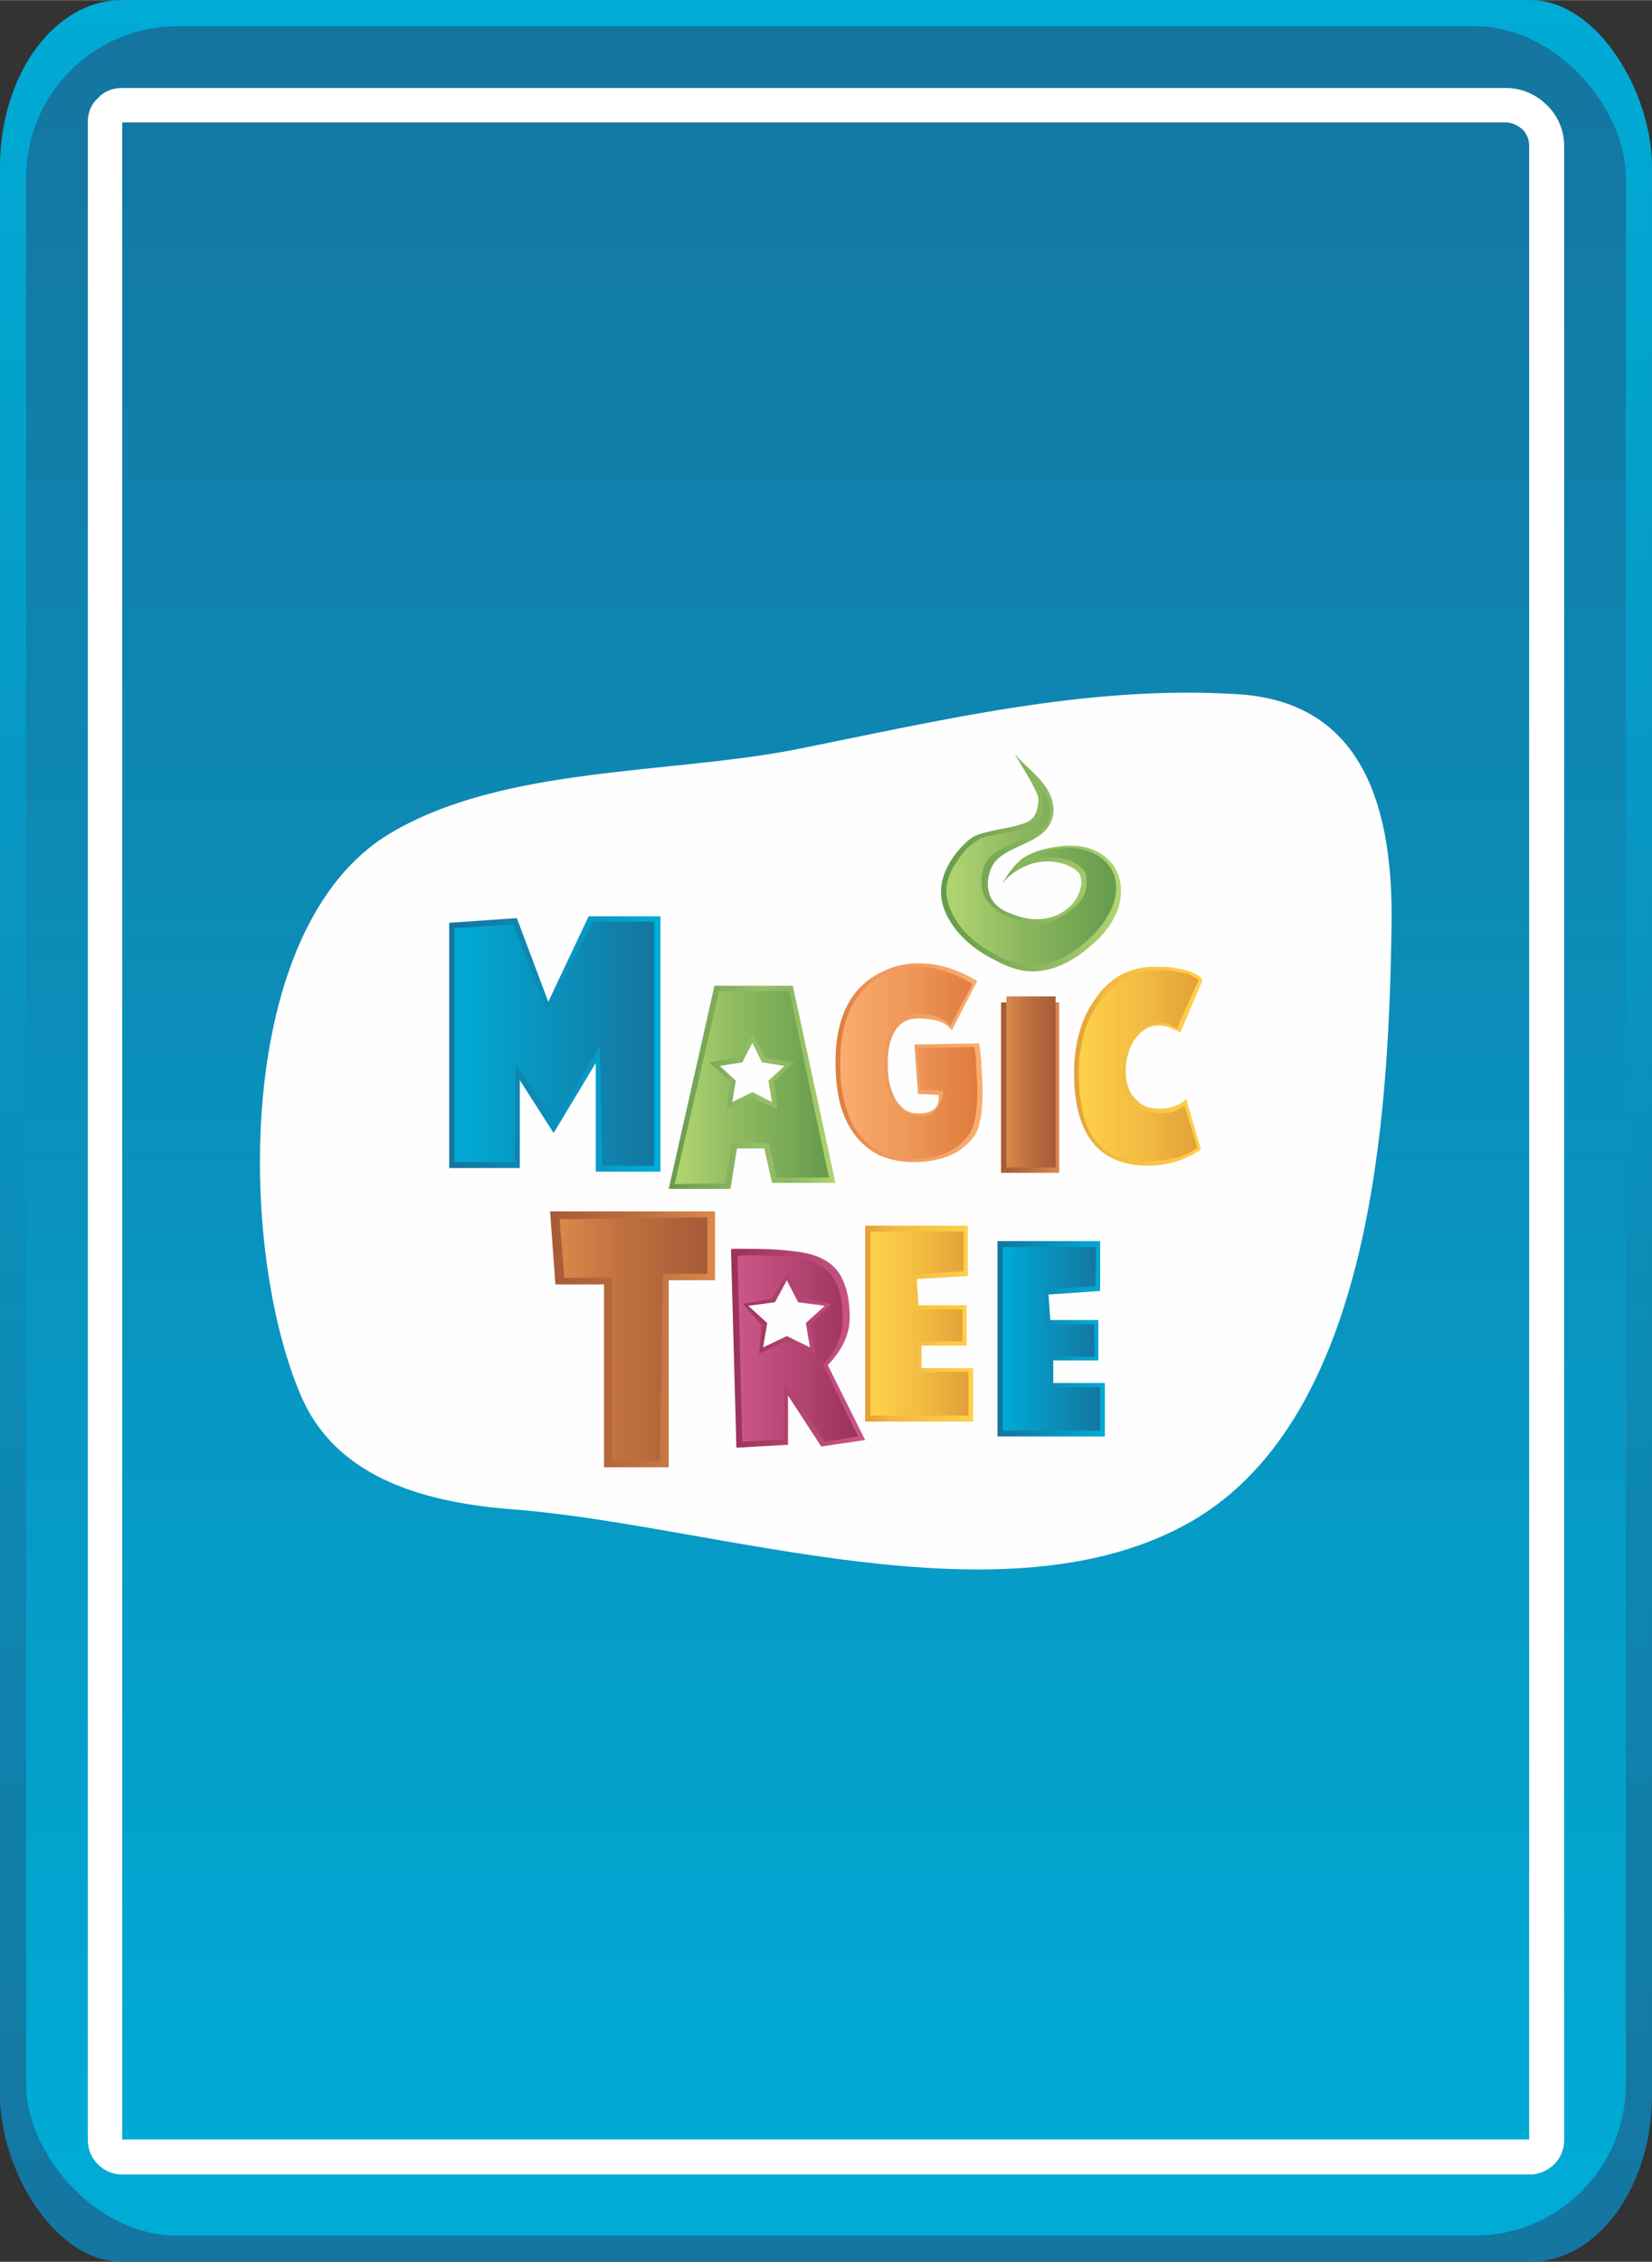 <?xml version="1.0" encoding="UTF-8"?>
<!DOCTYPE svg PUBLIC "-//W3C//DTD SVG 1.1//EN" "http://www.w3.org/Graphics/SVG/1.1/DTD/svg11.dtd">
<!-- Creator: CorelDRAW X8 -->
<svg xmlns="http://www.w3.org/2000/svg" xml:space="preserve" width="600px" height="821px" version="1.1" style="shape-rendering:geometricPrecision; text-rendering:geometricPrecision; image-rendering:optimizeQuality; fill-rule:evenodd; clip-rule:evenodd"
viewBox="0 0 2784 3809"
 xmlns:xlink="http://www.w3.org/1999/xlink">
 <rect x="0" y="0" width="2784" height="3809" fill="#333333" stroke="none"/>
 <defs>
  <style type="text/css">
   <![CDATA[
    .fil3 {fill:#FEFEFE}
    .fil2 {fill:white;fill-rule:nonzero}
    .fil8 {fill:url(#id0)}
    .fil5 {fill:url(#id1)}
    .fil23 {fill:url(#id2)}
    .fil14 {fill:url(#id3)}
    .fil19 {fill:url(#id4)}
    .fil10 {fill:url(#id5)}
    .fil18 {fill:url(#id6)}
    .fil4 {fill:url(#id7)}
    .fil22 {fill:url(#id8)}
    .fil9 {fill:url(#id9)}
    .fil13 {fill:url(#id10)}
    .fil17 {fill:url(#id11)}
    .fil11 {fill:url(#id12)}
    .fil21 {fill:url(#id13)}
    .fil6 {fill:url(#id14)}
    .fil7 {fill:url(#id15)}
    .fil15 {fill:url(#id16)}
    .fil12 {fill:url(#id17)}
    .fil16 {fill:url(#id18)}
    .fil20 {fill:url(#id19)}
    .fil0 {fill:url(#id20)}
    .fil1 {fill:url(#id21)}
   ]]>
  </style>
  <linearGradient id="id0" gradientUnits="userSpaceOnUse" x1="2026.45" y1="1795.33" x2="1810.12" y2="1795.33">
   <stop offset="0" style="stop-opacity:1; stop-color:#FFD149"/>
   <stop offset="0.741" style="stop-opacity:1; stop-color:#F1B941"/>
   <stop offset="1" style="stop-opacity:1; stop-color:#E2A038"/>
  </linearGradient>
  <linearGradient id="id1" gradientUnits="userSpaceOnUse" x1="1778.68" y1="1821.96" x2="1695.83" y2="1821.96">
   <stop offset="0" style="stop-opacity:1; stop-color:#A65A37"/>
   <stop offset="0.588" style="stop-opacity:1; stop-color:#C07140"/>
   <stop offset="1" style="stop-opacity:1; stop-color:#DA894A"/>
  </linearGradient>
  <linearGradient id="id2" gradientUnits="userSpaceOnUse" x1="1595.08" y1="1469.17" x2="1880.69" y2="1469.17">
   <stop offset="0" style="stop-opacity:1; stop-color:#B2D572"/>
   <stop offset="0.439" style="stop-opacity:1; stop-color:#8CB85F"/>
   <stop offset="1" style="stop-opacity:1; stop-color:#659B4C"/>
  </linearGradient>
  <linearGradient id="id3" gradientUnits="userSpaceOnUse" xlink:href="#id2" x1="1137.07" y1="1831.43" x2="1396.88" y2="1831.43">
  </linearGradient>
  <linearGradient id="id4" gradientUnits="userSpaceOnUse" xlink:href="#id1" x1="1192.17" y1="2254.85" x2="942.687" y2="2254.85">
  </linearGradient>
  <linearGradient id="id5" gradientUnits="userSpaceOnUse" x1="1231.83" y1="2270.46" x2="1458.19" y2="2270.46">
   <stop offset="0" style="stop-opacity:1; stop-color:#9A325A"/>
   <stop offset="1" style="stop-opacity:1; stop-color:#CC5789"/>
  </linearGradient>
  <linearGradient id="id6" gradientUnits="userSpaceOnUse" xlink:href="#id5" x1="1445.88" y1="2270.86" x2="1243.17" y2="2270.86">
  </linearGradient>
  <linearGradient id="id7" gradientUnits="userSpaceOnUse" xlink:href="#id1" x1="1687.2" y1="1831.65" x2="1785.19" y2="1831.65">
  </linearGradient>
  <linearGradient id="id8" gradientUnits="userSpaceOnUse" xlink:href="#id2" x1="1889.02" y1="1452.44" x2="1585.49" y2="1452.44">
  </linearGradient>
  <linearGradient id="id9" gradientUnits="userSpaceOnUse" xlink:href="#id1" x1="926.758" y1="2255.89" x2="1204.52" y2="2255.89">
  </linearGradient>
  <linearGradient id="id10" gradientUnits="userSpaceOnUse" x1="1408.35" y1="1830.94" x2="1126.64" y2="1830.94">
   <stop offset="0" style="stop-opacity:1; stop-color:#B2D572"/>
   <stop offset="0.286" style="stop-opacity:1; stop-color:#8CB85F"/>
   <stop offset="0.451" style="stop-opacity:1; stop-color:#97BF67"/>
   <stop offset="1" style="stop-opacity:1; stop-color:#659B4C"/>
  </linearGradient>
  <linearGradient id="id11" gradientUnits="userSpaceOnUse" x1="1854.27" y1="2254.64" x2="1689.54" y2="2254.64">
   <stop offset="0" style="stop-opacity:1; stop-color:#1475A0"/>
   <stop offset="1" style="stop-opacity:1; stop-color:#00ABD6"/>
  </linearGradient>
  <linearGradient id="id12" gradientUnits="userSpaceOnUse" xlink:href="#id11" x1="1680.56" y1="2254.36" x2="1861.96" y2="2254.36">
  </linearGradient>
  <linearGradient id="id13" gradientUnits="userSpaceOnUse" x1="1467.17" y1="2229.21" x2="1631.89" y2="2229.21">
   <stop offset="0" style="stop-opacity:1; stop-color:#FFD149"/>
   <stop offset="0.561" style="stop-opacity:1; stop-color:#F1B941"/>
   <stop offset="1" style="stop-opacity:1; stop-color:#E2A038"/>
  </linearGradient>
  <linearGradient id="id14" gradientUnits="userSpaceOnUse" xlink:href="#id11" x1="760.781" y1="1758" x2="1109.22" y2="1758">
  </linearGradient>
  <linearGradient id="id15" gradientUnits="userSpaceOnUse" x1="1655.66" y1="1789.58" x2="1407.72" y2="1789.58">
   <stop offset="0" style="stop-opacity:1; stop-color:#FAAE71"/>
   <stop offset="0.741" style="stop-opacity:1; stop-color:#ED9557"/>
   <stop offset="1" style="stop-opacity:1; stop-color:#DF7C3C"/>
  </linearGradient>
  <linearGradient id="id16" gradientUnits="userSpaceOnUse" x1="1415.51" y1="1790.06" x2="1646.61" y2="1790.06">
   <stop offset="0" style="stop-opacity:1; stop-color:#FAAE71"/>
   <stop offset="0.529" style="stop-opacity:1; stop-color:#ED9557"/>
   <stop offset="1" style="stop-opacity:1; stop-color:#DF7C3C"/>
  </linearGradient>
  <linearGradient id="id17" gradientUnits="userSpaceOnUse" xlink:href="#id11" x1="1101.63" y1="1757.55" x2="766.141" y2="1757.55">
  </linearGradient>
  <linearGradient id="id18" gradientUnits="userSpaceOnUse" xlink:href="#id13" x1="1817.86" y1="1794.6" x2="2019.78" y2="1794.6">
  </linearGradient>
  <linearGradient id="id19" gradientUnits="userSpaceOnUse" xlink:href="#id0" x1="1639.59" y1="2228.92" x2="1458.19" y2="2228.92">
  </linearGradient>
  <linearGradient id="id20" gradientUnits="userSpaceOnUse" x1="1481.59" y1="3809.29" x2="1481.59" y2="-0.005">
   <stop offset="0" style="stop-opacity:1; stop-color:#1475A0"/>
   <stop offset="1" style="stop-opacity:1; stop-color:#00ABD6"/>
  </linearGradient>
  <linearGradient id="id21" gradientUnits="userSpaceOnUse" xlink:href="#id20" x1="1554.85" y1="43.948" x2="1554.85" y2="3661.57">
  </linearGradient>
 </defs>
 <g id="Camada_x0020_1">
  <g id="_1938384563920">
   <rect class="fil0" width="2784" height="3809" rx="205" ry="281"/>
   <rect class="fil1" x="44" y="44" width="2696" height="3721" rx="255" ry="255"/>
   <path class="fil2" d="M205 148l2333 0c27,0 51,11 69,29 18,17 29,42 29,69l0 3358c0,16 -6,30 -17,41 -10,10 -25,17 -40,17l-2374 0c-16,0 -30,-7 -40,-17 -11,-11 -17,-25 -17,-41l0 -3399c0,-16 6,-30 17,-40 10,-11 24,-17 40,-17zm2333 58l-2332 0 0 3397 2371 0 0 -3357c0,-11 -4,-21 -11,-28 -8,-7 -18,-12 -28,-12z"/>
   <g>
    <g>
     <g id="forma_organica">
      <path id="Path_24" class="fil3" d="M2345 1564c4,-198 -44,-382 -259,-395 -252,-16 -500,44 -745,93 -215,42 -493,28 -683,141 -265,157 -257,701 -151,947 61,143 216,181 359,192 339,26 827,201 1142,20 306,-177 332,-688 337,-998z" data-name="Path 24"/>
     </g>
    </g>
    <g>
     <polygon class="fil4" points="1785,1975 1785,1688 1687,1688 1687,1975 "/>
     <polygon class="fil5" points="1779,1966 1779,1678 1696,1678 1696,1966 "/>
     <polygon class="fil6" points="1004,1790 933,1908 876,1819 876,1967 757,1967 757,1554 871,1546 924,1687 992,1543 1113,1543 1113,1973 1004,1973 "/>
     <path class="fil7" d="M1492 1634c-56,24 -84,76 -84,155 0,27 3,50 8,71l0 0c6,21 15,39 26,53l0 0c11,14 25,25 41,33l0 0c17,7 35,11 56,11l0 0c48,0 82,-15 103,-44l0 0c9,-13 14,-38 14,-76l0 0c0,-13 -1,-27 -2,-40l0 0c0,-14 -2,-27 -4,-40l0 0 -109 2 6 83 35 2c0,1 0,2 0,4l0 0c0,18 -11,27 -35,27l0 0c-8,0 -16,-2 -22,-6l0 0c-6,-5 -11,-10 -16,-18l0 0c-4,-7 -7,-16 -10,-26l0 0c-2,-11 -3,-22 -3,-34l0 0c0,-24 4,-42 13,-56l0 0c8,-13 21,-20 38,-20l0 0c29,0 48,7 57,20l0 0 43 -83c-33,-20 -67,-30 -100,-30 -19,0 -38,4 -55,12l0 0z"/>
     <path class="fil8" d="M1888 1642c-17,10 -31,23 -42,40l0 0c-12,16 -21,35 -27,57l0 0c-6,21 -9,44 -9,67l0 0c0,105 42,157 125,157l0 0c32,0 62,-9 89,-27l0 0 -25 -85c-12,11 -27,16 -45,16l0 0c-9,0 -17,-1 -24,-4l0 0c-7,-4 -13,-8 -18,-14l0 0c-5,-5 -9,-12 -11,-20l0 0c-3,-7 -4,-16 -4,-24l0 0c0,-11 1,-20 4,-29l0 0c2,-10 6,-18 11,-25l0 0c5,-7 11,-13 17,-17l0 0c7,-5 15,-7 23,-7l0 0c12,0 24,4 37,12l0 0 37 -87c0,-4 -3,-7 -8,-10l0 0c-5,-3 -11,-6 -19,-8l0 0c-7,-2 -16,-3 -25,-5l0 0c-9,-1 -19,-1 -29,-1l0 0c-21,0 -40,5 -57,14l0 0z"/>
     <polygon class="fil9" points="1018,2471 1127,2471 1127,2156 1205,2156 1205,2040 927,2040 936,2163 1018,2163 "/>
     <path class="fil10" d="M1232 2104c0,0 0,1 0,4l0 0 9 330 87 -5 0 -83 56 86 74 -11 -63 -126c24,-25 37,-52 37,-80l0 0c0,-26 -4,-46 -11,-62l0 0c-6,-15 -17,-27 -31,-35l0 0c-14,-8 -32,-13 -54,-15l0 0c-22,-3 -49,-4 -79,-4l0 0c-8,0 -14,0 -18,0l0 0c-5,0 -7,0 -7,1zm61 124l-32 -29 45 -6 20 -37 19 37 45 6 -32 29 7 41 -39 -19 -40 19 7 -41z"/>
     <polygon class="fil11" points="1681,2419 1862,2419 1862,2329 1775,2329 1775,2291 1851,2291 1851,2223 1770,2223 1767,2180 1854,2174 1854,2090 1681,2090 "/>
     <polygon class="fil12" points="1102,1552 999,1552 922,1704 865,1557 766,1563 766,1957 867,1957 869,1793 935,1886 1011,1762 1015,1963 1102,1963 "/>
     <path class="fil13" d="M1288 1934l-46 0 -11 68 -104 0 77 -342 132 0 72 332 -107 0 -13 -58zm-54 -78l34 -17 33 17 -6 -36 27 -25 -38 -6 -16 -33 -17 33 -38 6 27 25 -6 36z"/>
     <path class="fil14" d="M1212 1669l-75 325 85 -1 12 -69 62 1 13 58 88 0 -67 -314 -118 0zm20 153l-37 -33 50 -8 23 -40 23 41 47 7 -33 32 5 47 -42 -20 -44 20 8 -46z"/>
     <path class="fil15" d="M1647 1836l0 0c0,-13 -1,-26 -2,-39l0 0c0,-13 -1,-21 -3,-34l0 0 -95 2 4 70 38 2c0,0 1,-1 0,6l0 0c-3,17 -14,37 -36,37l0 0c-8,0 -26,-4 -32,-8l0 0c-6,-4 -13,-13 -17,-20l0 0c-4,-8 -8,-20 -10,-30l0 0c-2,-10 -4,-25 -4,-37l0 0c0,-23 7,-40 15,-53l0 0c8,-12 25,-25 41,-25l0 0c26,0 47,8 55,21l0 0 38 -71c-32,-19 -63,-29 -94,-29l0 0c-18,0 -35,4 -51,11l0 0c-52,24 -78,74 -78,151l0 0c0,25 2,48 8,68l0 0c5,21 13,38 24,52l0 0c10,13 23,24 38,31l0 0c15,8 33,11 52,11l0 0c44,0 76,-14 96,-43l0 0c8,-12 13,-36 13,-73z"/>
     <path class="fil16" d="M1903 1644c-17,10 -36,22 -47,39l0 0c-12,16 -21,32 -28,53l0 0c-6,22 -10,44 -10,68 0,104 32,151 115,151l0 0c33,0 58,-4 85,-22l0 0 -22 -71c-14,9 -19,12 -37,13l0 0c-9,0 -13,-1 -23,-3l0 0c-7,-1 -17,-6 -23,-11l0 0c-6,-4 -13,-14 -16,-21l0 0c-2,-8 -6,-21 -6,-30l0 0c0,-10 1,-23 4,-32l0 0c3,-9 8,-23 13,-30l0 0c5,-8 17,-15 24,-19l0 0c7,-4 15,-6 23,-6l0 0c12,0 16,1 28,9l0 0 37 -82c-1,-1 0,0 -5,-3l0 0c-3,-2 -3,-2 -3,-2l0 0c0,0 -1,0 -4,-2l0 0c-7,-4 -11,-4 -23,-6l0 0c-7,-2 -17,-3 -26,-3l0 0c-22,0 -40,0 -56,10l0 0z"/>
     <polygon class="fil17" points="1690,2409 1854,2409 1854,2336 1771,2336 1769,2284 1845,2285 1844,2230 1764,2231 1760,2171 1846,2166 1847,2100 1690,2100 "/>
     <path class="fil18" d="M1243 2116c0,1 0,0 0,2l8 310 70 -4 1 -95 68 99 56 -9 -59 -121c22,-24 33,-49 33,-75l0 0c0,-25 -3,-44 -9,-58l0 0c-6,-15 -15,-26 -28,-33l0 0c-12,-8 -28,-13 -48,-15l0 0c-19,-2 -43,-3 -69,-3l0 0c-17,0 -22,0 -23,2zm41 116l-32 -36 49 -9 25 -42 25 41 50 10 -36 34 9 50 -48 -22 -47 22 5 -48z"/>
     <polygon class="fil19" points="1192,2145 1192,2050 943,2053 951,2152 1032,2151 1031,2460 1112,2460 1117,2145 "/>
     <polygon class="fil20" points="1458,2394 1640,2394 1640,2304 1553,2304 1553,2266 1629,2266 1629,2198 1548,2198 1545,2154 1631,2149 1631,2064 1458,2064 "/>
     <polygon class="fil21" points="1467,2384 1632,2384 1632,2310 1549,2311 1547,2259 1622,2259 1622,2205 1542,2205 1537,2146 1624,2141 1624,2074 1467,2074 "/>
     <path class="fil22" d="M1750 1345c0,11 -2,24 -10,33l0 0c-8,8 -19,10 -29,13l0 0 -43 9c-8,2 -17,4 -26,8l0 0c-10,6 -18,14 -26,23l0 0c-18,21 -32,48 -30,76l0 0c1,16 7,31 15,44l0 0c18,30 47,52 78,67l0 0c15,8 32,15 49,17l0 0c40,5 80,-15 111,-43l0 0c18,-15 34,-34 43,-56l0 0c9,-22 10,-48 0,-69l0 0c-10,-21 -30,-34 -51,-40l0 0c-22,-5 -45,-3 -67,2l0 0c-14,3 -28,8 -40,16l0 0c-15,11 -26,28 -36,44l0 0c28,-36 79,-49 117,-29l0 0c6,3 12,7 15,13l0 0c2,5 3,11 2,17l0 0c-3,26 -25,47 -49,54l0 0c-24,8 -50,3 -73,-7l0 0c-8,-3 -16,-8 -22,-14l0 0c-18,-18 -17,-51 -1,-72l0 0c13,-15 33,-22 51,-31l0 0c18,-8 37,-19 44,-38l0 0c9,-22 -1,-47 -15,-64l0 0c-14,-18 -33,-31 -47,-49l0 0c6,12 39,62 40,76l0 0z"/>
     <path class="fil23" d="M1757 1355c0,12 -1,17 -9,25l0 0c-7,8 -23,16 -32,18l0 0c-14,4 -28,5 -41,8l0 0c-9,2 -16,3 -24,7l0 0c-9,5 -19,12 -26,21l0 0c-17,21 -31,43 -30,69l0 0c1,16 6,30 14,43l0 0c17,29 44,49 73,64l0 0c14,8 31,13 47,14l0 0c38,5 75,-14 104,-41l0 0c17,-15 32,-34 41,-55l0 0c9,-22 10,-49 -3,-67l0 0c-11,-17 -28,-26 -48,-31l0 0c-21,-4 -26,-3 -47,0l0 0c-13,2 -21,4 -35,11l0 0c-18,8 -21,13 -35,26l0 0c32,-27 76,-28 103,-15l0 0c5,3 17,10 20,17l0 0c3,6 2,26 0,32l0 0c-7,25 -39,44 -62,52l0 0c-23,7 -54,-3 -75,-12l0 0c-8,-4 -20,-15 -26,-21l0 0c-16,-17 -16,-54 0,-74l0 0c12,-15 35,-21 51,-30l0 0c16,-9 49,-21 51,-40l0 0c2,-21 2,-23 -9,-41l0 0c-11,-17 -3,-5 -15,-22l0 0c14,29 13,29 13,42l0 0z"/>
    </g>
   </g>
  </g>
 </g>
</svg>
